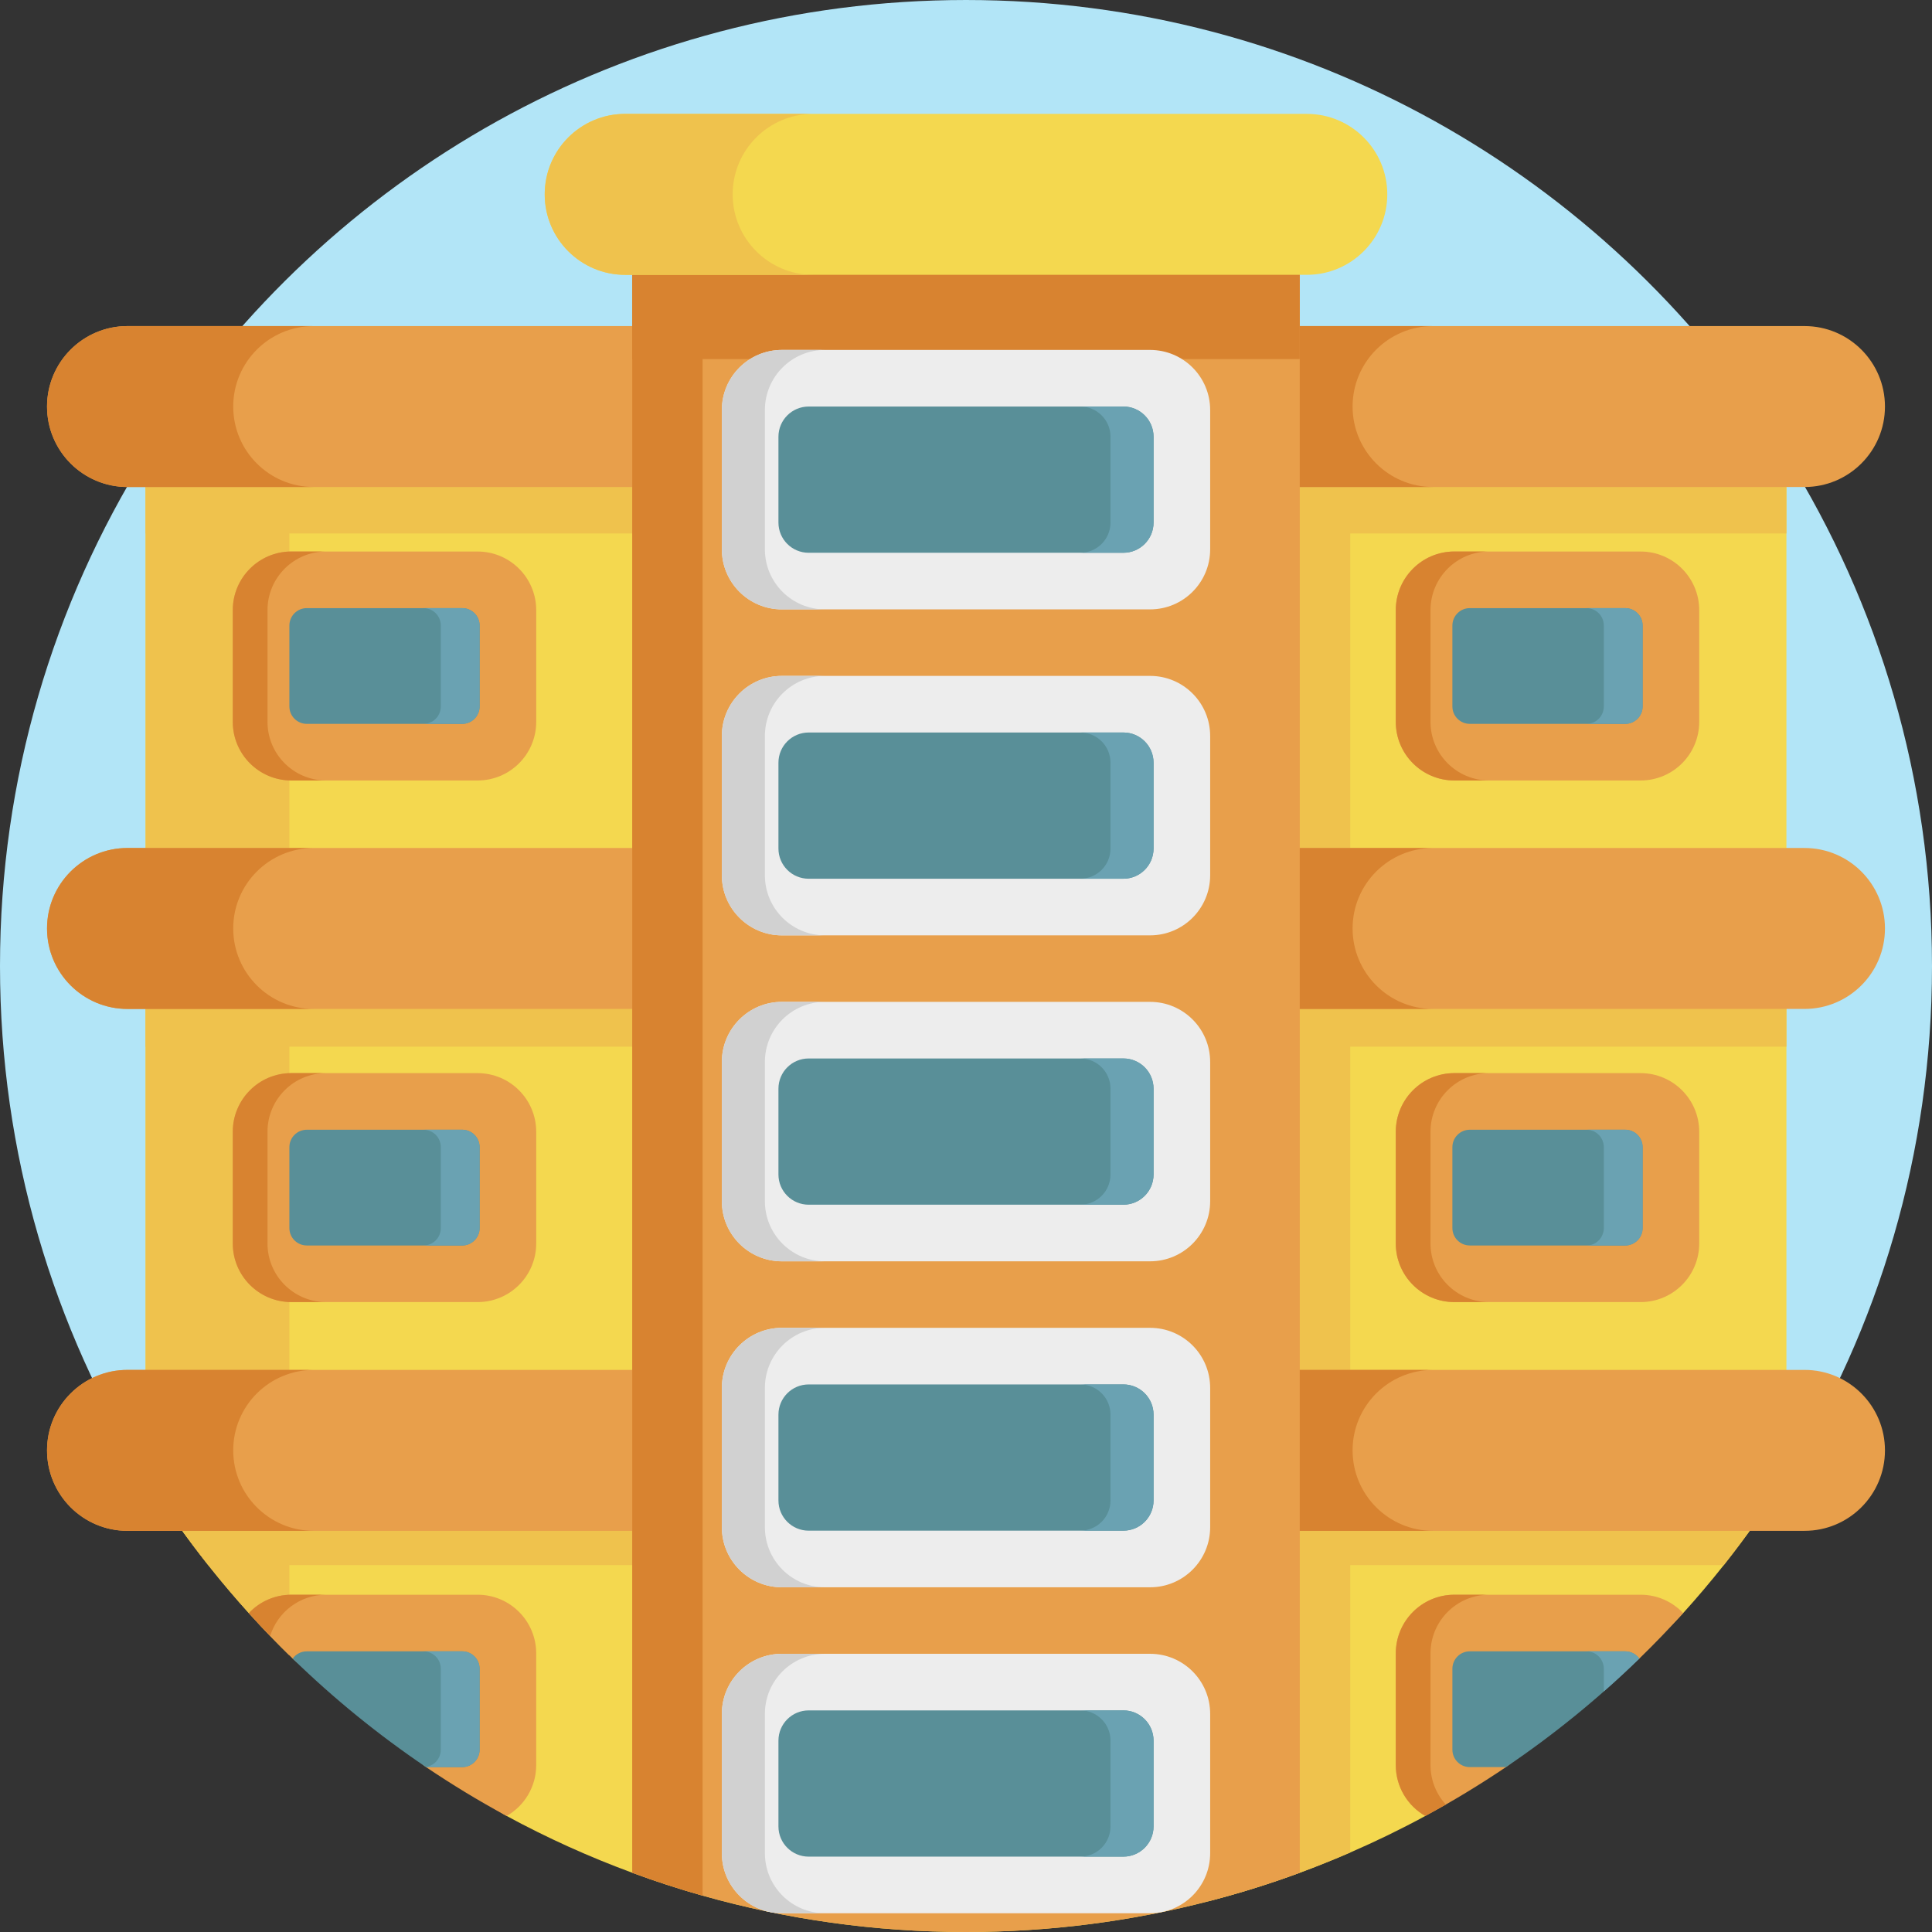 <svg id="Capa_1" enable-background="new 0 0 512 512" height="512" viewBox="0 0 512 512" width="512" xmlns="http://www.w3.org/2000/svg"><rect x="0" y="0" width="512" height="512" fill="#333333" stroke="none"/><g><path d="m512 256c0 49.64-14.13 95.97-38.58 135.21-45.2 72.52-125.68 29.435-217.42 29.435-69.82 0-115.627 30.387-161.817-14.953-14.5-14.22-44.803 2.849-55.603-14.481-24.45-39.241-38.58-85.571-38.58-135.211s14.13-95.97 38.58-135.21c.79-1.27 1.59-2.53 2.41-3.78 45.61-70.42 124.87-117.01 215.01-117.01s169.4 46.59 215.01 117.01c.82 1.25 1.62 2.51 2.41 3.78 24.45 39.24 38.58 85.57 38.58 135.21z" fill="#b2e5f7"/><g><path d="m473.42 117.01v274.2c-5.09 8.17-10.64 16.04-16.6 23.56-3.45 4.35-7.03 8.59-10.76 12.71-18.09 20.05-36.174 12.264-59.754 25.794-1.8 1.02-6.756 26.986-8.576 27.976-6.47 3.51-13.11 6.74-19.9 9.68-4.4 1.91-8.86 3.7-13.38 5.37-7.74 2.86-15.67 5.34-23.75 7.44-20.67 5.4-42.35 8.26-64.7 8.26-24.2 0-47.62-3.36-69.81-9.64-6.32-1.78-12.53-3.8-18.64-6.06-11.51-4.23-22.62-9.27-33.28-15.05-11.577-6.268-13.495-20.374-23.911-28.29-10.556-8.023-20.639-13.385-29.815-22.918-1.92-1.99-12.754-.502-14.604-2.552-3.72-4.12-7.31-8.36-10.76-12.72-5.96-7.52-11.51-15.39-16.6-23.56v-274.2h434.84z" fill="#f4d84f"/><path d="m357.83 117.01v373.92c-11.93 5.19-24.33 9.49-37.13 12.81v-386.73z" fill="#efc24d"/><path d="m38.582 117.007h434.836v24.364h-434.836z" fill="#efc24d"/><path d="m76.69 117.01v321.69c-14.5-14.22-27.31-30.16-38.11-47.49v-274.2z" fill="#efc24d"/><path d="m478.21 86.413h-444.42c-11.777 0-21.325 9.548-21.325 21.325 0 11.777 9.548 21.325 21.325 21.325h444.42c11.777 0 21.325-9.548 21.325-21.325 0-11.778-9.547-21.325-21.325-21.325z" fill="#e89f4b"/><path d="m38.58 234.73h434.84v42.65h-434.84z" fill="#efc24d"/><path d="m473.42 372.11v19.1c-5.09 8.17-10.64 16.04-16.6 23.56h-401.64c-5.96-7.52-11.51-15.39-16.6-23.56v-19.1z" fill="#efc24d"/><path d="m478.21 224.726h-444.42c-11.777 0-21.325 9.548-21.325 21.325 0 11.777 9.548 21.325 21.325 21.325h444.42c11.777 0 21.325-9.548 21.325-21.325 0-11.777-9.547-21.325-21.325-21.325z" fill="#e89f4b"/><path d="m478.21 363.039h-444.42c-11.777 0-21.325 9.548-21.325 21.325 0 11.777 9.548 21.325 21.325 21.325h444.42c11.777 0 21.325-9.548 21.325-21.325 0-11.777-9.547-21.325-21.325-21.325z" fill="#e89f4b"/><g fill="#d88330"><path d="m68.055 122.821c3.86 3.86 9.19 6.24 15.08 6.24h-49.35c-5.89 0-11.22-2.38-15.08-6.24-3.85-3.86-6.24-9.19-6.24-15.08 0-11.78 9.54-21.33 21.32-21.33h49.35c-11.78 0-21.33 9.55-21.33 21.33 0 5.89 2.39 11.22 6.25 15.08z"/><path d="m68.055 261.131c3.86 3.86 9.19 6.25 15.08 6.25h-49.35c-5.89 0-11.22-2.39-15.08-6.25-3.85-3.86-6.24-9.19-6.24-15.08 0-11.78 9.54-21.32 21.32-21.32h49.35c-11.78 0-21.33 9.54-21.33 21.32 0 5.89 2.39 11.22 6.25 15.08z"/><path d="m68.055 399.441c3.86 3.86 9.19 6.25 15.08 6.25h-49.35c-5.89 0-11.22-2.39-15.08-6.25-3.85-3.86-6.24-9.19-6.24-15.08 0-11.77 9.54-21.32 21.32-21.32h49.35c-11.78 0-21.33 9.55-21.33 21.32 0 5.89 2.39 11.22 6.25 15.08z"/><path d="m364.7 122.821c3.86 3.86 9.19 6.24 15.08 6.24h-49.35c-5.89 0-11.22-2.38-15.08-6.24-3.85-3.86-6.24-9.19-6.24-15.08 0-11.78 9.54-21.33 21.32-21.33h49.35c-11.78 0-21.33 9.55-21.33 21.33 0 5.89 2.39 11.22 6.25 15.08z"/><path d="m364.7 261.131c3.86 3.86 9.19 6.25 15.08 6.25h-49.35c-5.89 0-11.22-2.39-15.08-6.25-3.85-3.86-6.24-9.19-6.24-15.08 0-11.78 9.54-21.32 21.32-21.32h49.35c-11.78 0-21.33 9.54-21.33 21.32 0 5.89 2.39 11.22 6.25 15.08z"/><path d="m364.7 399.441c3.86 3.86 9.19 6.25 15.08 6.25h-49.35c-5.89 0-11.22-2.39-15.08-6.25-3.85-3.86-6.24-9.19-6.24-15.08 0-11.77 9.54-21.32 21.32-21.32h49.35c-11.78 0-21.33 9.55-21.33 21.32 0 5.89 2.39 11.22 6.25 15.08z"/></g><path d="m344.45 45.76v450.54c-7.74 2.86-15.67 5.34-23.75 7.44-20.67 5.4-42.35 8.26-64.7 8.26-24.2 0-47.62-3.36-69.81-9.64-6.32-1.78-12.53-3.8-18.64-6.06v-450.54z" fill="#e89f4b"/><path d="m186.19 45.76v456.6c-6.32-1.78-12.53-3.8-18.64-6.06v-450.54z" fill="#d88330"/><path d="m167.555 45.758h176.89v49.409h-176.89z" fill="#d88330"/><path d="m346.319 30.18h-180.638c-11.777 0-21.325 9.548-21.325 21.325 0 11.777 9.548 21.325 21.325 21.325h180.639c11.777 0 21.325-9.548 21.325-21.325-.001-11.777-9.548-21.325-21.326-21.325z" fill="#f4d84f"/><path d="m200.416 66.585c3.86 3.86 9.18 6.25 15.07 6.25h-49.81c-5.89 0-11.22-2.39-15.08-6.25s-6.24-9.19-6.24-15.08c0-11.78 9.54-21.32 21.32-21.32h49.81c-11.77 0-21.32 9.54-21.32 21.32 0 5.89 2.39 11.22 6.25 15.08z" fill="#efc24d"/><g><g><g><path d="m126.569 206.835h-49.346c-8.579 0-15.533-6.954-15.533-15.533v-29.61c0-8.579 6.954-15.533 15.533-15.533h49.346c8.579 0 15.533 6.954 15.533 15.533v29.61c0 8.579-6.954 15.533-15.533 15.533z" fill="#e89f4b"/><path d="m86.42 206.832h-9.2c-8.58 0-15.53-6.96-15.53-15.53v-29.61c0-8.58 6.95-15.54 15.53-15.54h9.2c-8.58 0-15.53 6.96-15.53 15.54v29.61c0 8.57 6.95 15.53 15.53 15.53z" fill="#d88330"/><path d="m122.485 161.158c2.55 0 4.617 2.067 4.617 4.617v21.441c0 2.55-2.067 4.617-4.617 4.617h-41.178c-2.55 0-4.617-2.067-4.617-4.617v-21.441c0-2.55 2.067-4.617 4.617-4.617z" fill="#598f98"/><path d="m112.212 161.156h10.27c2.55 0 4.62 2.07 4.62 4.62v21.44c0 2.55-2.07 4.62-4.62 4.62h-10.27c2.55 0 4.61-2.07 4.61-4.62v-21.44c0-2.55-2.06-4.62-4.61-4.62z" fill="#6aa2b2"/></g><g><path d="m126.569 345.067h-49.346c-8.579 0-15.533-6.954-15.533-15.533v-29.61c0-8.579 6.954-15.533 15.533-15.533h49.346c8.579 0 15.533 6.954 15.533 15.533v29.61c0 8.579-6.954 15.533-15.533 15.533z" fill="#e89f4b"/><path d="m86.42 345.064h-9.2c-8.58 0-15.53-6.96-15.53-15.53v-29.61c0-8.58 6.95-15.54 15.53-15.54h9.2c-8.58 0-15.53 6.96-15.53 15.54v29.61c0 8.57 6.95 15.53 15.53 15.53z" fill="#d88330"/><path d="m122.485 299.39c2.55 0 4.617 2.067 4.617 4.617v21.441c0 2.55-2.067 4.617-4.617 4.617h-41.178c-2.55 0-4.617-2.067-4.617-4.617v-21.441c0-2.55 2.067-4.617 4.617-4.617z" fill="#598f98"/><path d="m112.212 299.389h10.27c2.55 0 4.62 2.07 4.62 4.62v21.44c0 2.55-2.07 4.62-4.62 4.62h-10.27c2.55 0 4.61-2.07 4.61-4.62v-21.44c0-2.55-2.06-4.62-4.61-4.62z" fill="#6aa2b2"/></g><g><path d="m142.1 438.16v29.61c0 5.77-3.15 10.81-7.83 13.48-7.34-3.97-14.47-8.3-21.36-12.95-.02-.02-.05-.03-.07-.04-5.429-3.675-3.697-12.259-8.82-16.325-6.768-5.372-20.273-6.369-26.46-12.385-4-3.89-7.88-7.91-11.62-12.06 2.82-3 6.83-4.87 11.28-4.87h49.35c8.58 0 15.53 6.96 15.53 15.54z" fill="#e89f4b"/><path d="m86.42 422.62c-6.97 0-12.87 4.6-14.83 10.93-1.92-1.99-3.8-4.01-5.65-6.06 2.82-3 6.83-4.87 11.28-4.87z" fill="#d88330"/><path d="m127.1 442.24v21.44c0 2.55-2.06 4.62-4.61 4.62h-9.58c-12.63-8.53-24.46-18.16-35.35-28.75.83-1.17 2.2-1.93 3.75-1.93h41.17c2.56 0 4.62 2.07 4.62 4.62z" fill="#598f98"/><path d="m127.1 442.24v21.44c0 2.55-2.07 4.62-4.62 4.62h-9.57c-.02-.02-.05-.03-.07-.04 2.25-.31 3.98-2.24 3.98-4.58v-21.44c0-2.55-2.06-4.62-4.61-4.62h10.27c2.55 0 4.62 2.07 4.62 4.62z" fill="#6aa2b2"/></g></g><g><g><path d="m434.777 206.835h-49.346c-8.579 0-15.533-6.954-15.533-15.533v-29.61c0-8.579 6.954-15.533 15.533-15.533h49.346c8.579 0 15.533 6.954 15.533 15.533v29.61c0 8.579-6.954 15.533-15.533 15.533z" fill="#e89f4b"/><path d="m394.628 206.832h-9.2c-8.58 0-15.53-6.96-15.53-15.53v-29.61c0-8.58 6.95-15.54 15.53-15.54h9.2c-8.58 0-15.53 6.96-15.53 15.54v29.61c-.001 8.57 6.949 15.53 15.53 15.53z" fill="#d88330"/><path d="m430.693 161.158c2.55 0 4.617 2.067 4.617 4.617v21.441c0 2.55-2.067 4.617-4.617 4.617h-41.178c-2.55 0-4.617-2.067-4.617-4.617v-21.441c0-2.55 2.067-4.617 4.617-4.617z" fill="#598f98"/><path d="m420.42 161.156h10.27c2.55 0 4.62 2.07 4.62 4.62v21.44c0 2.55-2.07 4.62-4.62 4.62h-10.27c2.55 0 4.61-2.07 4.61-4.62v-21.44c0-2.55-2.06-4.62-4.61-4.62z" fill="#6aa2b2"/></g><g><path d="m434.777 345.067h-49.346c-8.579 0-15.533-6.954-15.533-15.533v-29.61c0-8.579 6.954-15.533 15.533-15.533h49.346c8.579 0 15.533 6.954 15.533 15.533v29.61c0 8.579-6.954 15.533-15.533 15.533z" fill="#e89f4b"/><path d="m394.628 345.064h-9.2c-8.58 0-15.53-6.96-15.53-15.53v-29.61c0-8.58 6.95-15.54 15.53-15.54h9.2c-8.58 0-15.53 6.96-15.53 15.54v29.61c-.001 8.57 6.949 15.53 15.53 15.53z" fill="#d88330"/><path d="m430.693 299.39c2.55 0 4.617 2.067 4.617 4.617v21.441c0 2.55-2.067 4.617-4.617 4.617h-41.178c-2.55 0-4.617-2.067-4.617-4.617v-21.441c0-2.55 2.067-4.617 4.617-4.617z" fill="#598f98"/><path d="m420.42 299.389h10.27c2.55 0 4.62 2.07 4.62 4.62v21.44c0 2.55-2.07 4.62-4.62 4.62h-10.27c2.55 0 4.61-2.07 4.61-4.62v-21.44c0-2.55-2.06-4.62-4.61-4.62z" fill="#6aa2b2"/></g><g><path d="m446.06 427.48c-3.74 4.15-7.62 8.17-11.62 12.06-3.06 2.98-23.25 5.89-26.46 8.7-8.2 7.22.19 13.92-8.89 20.06-6.89 4.65-14.02 8.98-21.36 12.95-4.68-2.67-7.83-7.71-7.83-13.48v-29.61c0-8.58 6.95-15.54 15.53-15.54h49.35c4.44 0 8.45 1.87 11.28 4.86z" fill="#e89f4b"/><path d="m379.1 438.16v29.61c0 4.03 1.54 7.7 4.06 10.46-1.8 1.02-3.61 2.03-5.43 3.02-4.68-2.67-7.83-7.71-7.83-13.48v-29.61c0-8.58 6.95-15.54 15.53-15.54h9.2c-8.58 0-15.53 6.96-15.53 15.54z" fill="#d88330"/><path d="m434.44 439.54c-10.89 10.59-22.72 20.22-35.35 28.76h-9.58c-2.55 0-4.61-2.07-4.61-4.62v-21.44c0-2.55 2.06-4.62 4.61-4.62h41.18c1.54 0 2.91.76 3.75 1.92z" fill="#598f98"/><path d="m425.03 448.24v-6c0-2.55-2.06-4.62-4.61-4.62h10.27c1.54 0 2.91.76 3.75 1.92-3.06 2.98-6.2 5.89-9.41 8.7z" fill="#6aa2b2"/></g></g></g><g><g><path d="m304.787 161.492h-97.573c-8.791 0-15.918-7.127-15.918-15.918v-36.918c0-8.791 7.127-15.918 15.918-15.918h97.573c8.791 0 15.918 7.127 15.918 15.918v36.918c0 8.791-7.127 15.918-15.918 15.918z" fill="#ededed"/><path d="m218.625 161.496h-11.42c-8.79 0-15.91-7.13-15.91-15.92v-36.92c0-8.79 7.12-15.92 15.91-15.92h11.42c-8.79 0-15.92 7.13-15.92 15.92v36.92c0 8.79 7.13 15.92 15.92 15.92z" fill="#d1d1d1"/><path d="m214.303 146.492c-4.422 0-8.007-3.585-8.007-8.007v-22.74c0-4.422 3.585-8.007 8.007-8.007h83.394c4.422 0 8.007 3.585 8.007 8.007v22.739c0 4.422-3.585 8.008-8.008 8.008z" fill="#598f98"/><path d="m305.705 115.745v22.74c0 4.42-3.58 8-8 8h-11.42c4.42 0 8.01-3.58 8.01-8v-22.74c0-4.43-3.59-8.01-8.01-8.01h11.42c4.42 0 8 3.58 8 8.01z" fill="#6aa2b2"/></g><g><path d="m304.787 247.876h-97.573c-8.791 0-15.918-7.127-15.918-15.918v-36.918c0-8.791 7.127-15.918 15.918-15.918h97.573c8.791 0 15.918 7.127 15.918 15.918v36.918c0 8.791-7.127 15.918-15.918 15.918z" fill="#ededed"/><path d="m218.625 247.88h-11.42c-8.79 0-15.91-7.13-15.91-15.92v-36.92c0-8.79 7.12-15.92 15.91-15.92h11.42c-8.79 0-15.92 7.13-15.92 15.92v36.92c0 8.79 7.13 15.92 15.92 15.92z" fill="#d1d1d1"/><path d="m214.303 232.876c-4.422 0-8.007-3.585-8.007-8.007v-22.74c0-4.422 3.585-8.007 8.007-8.007h83.394c4.422 0 8.007 3.585 8.007 8.007v22.739c0 4.422-3.585 8.008-8.008 8.008z" fill="#598f98"/><path d="m305.705 202.129v22.74c0 4.42-3.58 8-8 8h-11.42c4.42 0 8.01-3.58 8.01-8v-22.74c0-4.43-3.59-8.01-8.01-8.01h11.42c4.42 0 8 3.58 8 8.01z" fill="#6aa2b2"/></g><g><path d="m304.787 334.26h-97.573c-8.791 0-15.918-7.127-15.918-15.918v-36.918c0-8.791 7.127-15.918 15.918-15.918h97.573c8.791 0 15.918 7.127 15.918 15.918v36.918c0 8.792-7.127 15.918-15.918 15.918z" fill="#ededed"/><path d="m218.625 334.264h-11.42c-8.79 0-15.91-7.13-15.91-15.92v-36.92c0-8.79 7.12-15.92 15.91-15.92h11.42c-8.79 0-15.92 7.13-15.92 15.92v36.92c0 8.79 7.13 15.92 15.92 15.92z" fill="#d1d1d1"/><path d="m214.303 319.26c-4.422 0-8.007-3.585-8.007-8.007v-22.74c0-4.422 3.585-8.007 8.007-8.007h83.394c4.422 0 8.007 3.585 8.007 8.007v22.739c0 4.422-3.585 8.008-8.008 8.008z" fill="#598f98"/><path d="m305.705 288.513v22.74c0 4.42-3.58 8-8 8h-11.42c4.42 0 8.01-3.58 8.01-8v-22.74c0-4.43-3.59-8.01-8.01-8.01h11.42c4.42 0 8 3.58 8 8.01z" fill="#6aa2b2"/></g><g><path d="m304.787 420.645h-97.573c-8.791 0-15.918-7.127-15.918-15.918v-36.918c0-8.791 7.127-15.918 15.918-15.918h97.573c8.791 0 15.918 7.127 15.918 15.918v36.918c0 8.791-7.127 15.918-15.918 15.918z" fill="#ededed"/><path d="m218.625 420.648h-11.42c-8.79 0-15.91-7.13-15.91-15.92v-36.92c0-8.79 7.12-15.92 15.91-15.92h11.42c-8.79 0-15.92 7.13-15.92 15.92v36.92c0 8.79 7.13 15.92 15.92 15.92z" fill="#d1d1d1"/><path d="m214.303 405.645c-4.422 0-8.007-3.585-8.007-8.007v-22.74c0-4.422 3.585-8.007 8.007-8.007h83.394c4.422 0 8.007 3.585 8.007 8.007v22.739c0 4.422-3.585 8.008-8.008 8.008z" fill="#598f98"/><path d="m305.705 374.897v22.74c0 4.42-3.58 8-8 8h-11.42c4.42 0 8.01-3.58 8.01-8v-22.74c0-4.43-3.59-8.01-8.01-8.01h11.42c4.42 0 8 3.58 8 8.01z" fill="#6aa2b2"/></g><g><path d="m304.787 507.029h-97.573c-8.791 0-15.918-7.127-15.918-15.918v-36.918c0-8.791 7.127-15.918 15.918-15.918h97.573c8.791 0 15.918 7.127 15.918 15.918v36.918c0 8.791-7.127 15.918-15.918 15.918z" fill="#ededed"/><path d="m218.625 507.032h-11.42c-8.79 0-15.91-7.13-15.91-15.92v-36.92c0-8.79 7.12-15.92 15.91-15.92h11.42c-8.79 0-15.92 7.13-15.92 15.92v36.92c0 8.79 7.13 15.92 15.92 15.92z" fill="#d1d1d1"/><path d="m214.303 492.029c-4.422 0-8.007-3.585-8.007-8.007v-22.74c0-4.422 3.585-8.007 8.007-8.007h83.394c4.422 0 8.007 3.585 8.007 8.007v22.739c0 4.422-3.585 8.008-8.008 8.008z" fill="#598f98"/><path d="m305.705 461.282v22.74c0 4.42-3.58 8-8 8h-11.42c4.42 0 8.01-3.58 8.01-8v-22.74c0-4.43-3.59-8.01-8.01-8.01h11.42c4.42 0 8 3.58 8 8.01z" fill="#6aa2b2"/></g></g></g></g></svg>